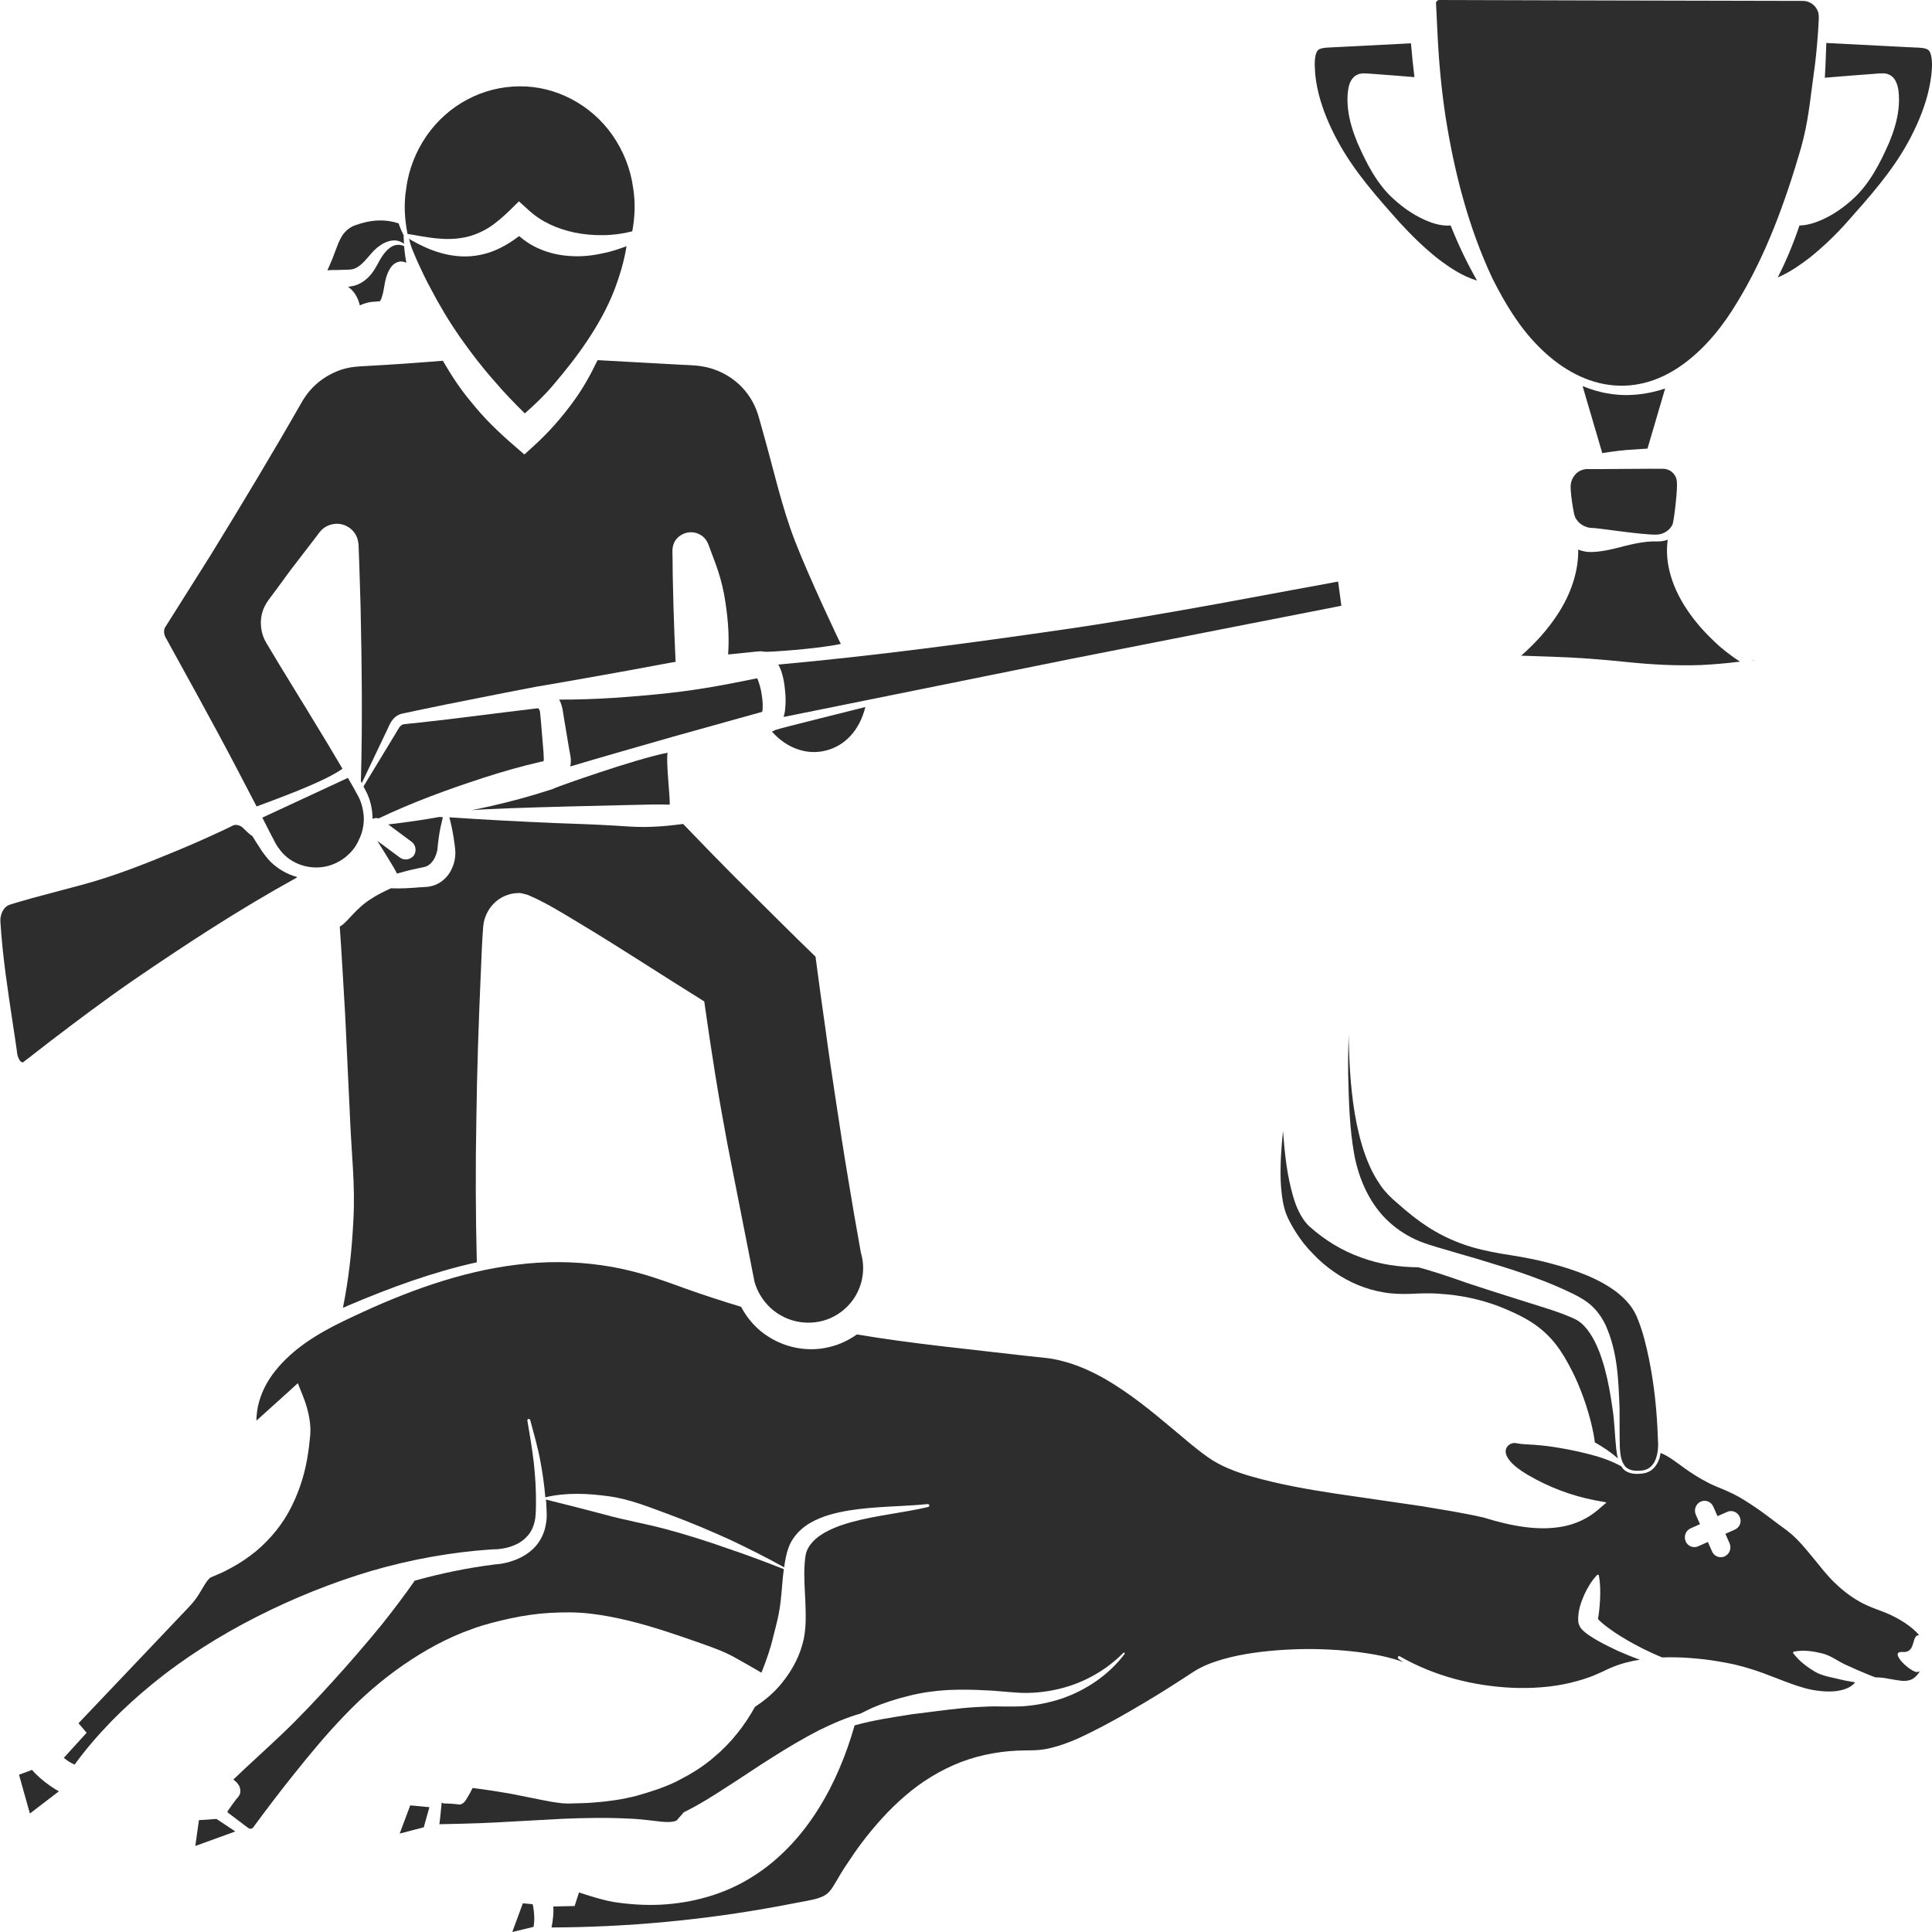 <?xml version="1.0" encoding="utf-8"?>
<!-- Generator: Adobe Illustrator 24.1.2, SVG Export Plug-In . SVG Version: 6.00 Build 0)  -->
<svg version="1.1" id="Layer_1" xmlns="http://www.w3.org/2000/svg" xmlns:xlink="http://www.w3.org/1999/xlink" x="0px" y="0px"
	 viewBox="0 0 128 128" style="enable-background:new 0 0 128 128;" xml:space="preserve">
<style type="text/css">
	.st0{fill:#2D2D2D;}
</style>
<g>
	<path class="st0" d="M26.88,56.94c-0.14,0-0.27-0.04-0.38-0.12L25,55.71c0.47,0.75,1.18,1.89,1.28,2.13
		c0.01,0.01,0.01,0.03,0.01,0.04c0.44-0.13,0.87-0.24,1.31-0.33l0.47-0.1l0.12-0.03l0.05-0.02c0.03-0.01,0.06-0.03,0.1-0.05
		c0.14-0.07,0.26-0.2,0.37-0.36c0.11-0.16,0.19-0.37,0.25-0.6c0.03-0.09,0.03-0.28,0.05-0.43l0.06-0.48
		c0.06-0.45,0.16-0.89,0.27-1.34c-0.08-0.01-0.17-0.01-0.26-0.01c-1.11,0.2-2.23,0.36-3.36,0.49l1.55,1.15
		c0.28,0.21,0.35,0.62,0.14,0.92C27.27,56.85,27.08,56.94,26.88,56.94z"/>
	<path class="st0" d="M27.38,15.56l0.51,0.09c0.34,0.05,0.67,0.11,0.99,0.14c0.66,0.07,1.29,0.06,1.88-0.06
		c0.59-0.11,1.14-0.35,1.64-0.66c0.5-0.32,0.96-0.73,1.41-1.17l0.57-0.56L35,13.9c0.85,0.79,1.9,1.26,3.08,1.51
		c0.59,0.12,1.22,0.18,1.86,0.17c0.63,0,1.29-0.09,1.89-0.24l0.06-0.02c0.18-0.96,0.21-1.93,0.06-2.85
		c-0.17-1.29-0.66-2.49-1.37-3.51c-1.42-2.04-3.78-3.27-6.17-3.24c-1.19,0.01-2.38,0.3-3.44,0.87c-1.07,0.56-2,1.39-2.71,2.41
		c-0.7,1.02-1.19,2.22-1.35,3.51c-0.16,0.97-0.11,1.99,0.09,2.99C27.14,15.52,27.28,15.54,27.38,15.56z"/>
	<path class="st0" d="M26.2,16.24c-0.27,0.07-0.48,0.24-0.67,0.46c-0.19,0.22-0.34,0.47-0.48,0.74c-0.17,0.3-0.33,0.61-0.61,0.89
		c-0.26,0.28-0.66,0.54-1.06,0.62c-0.12,0.03-0.21,0.03-0.32,0.05c0.04,0.03,0.1,0.08,0.16,0.13c0.12,0.1,0.24,0.24,0.33,0.39
		c0.15,0.23,0.23,0.47,0.29,0.71c0.23-0.1,0.47-0.18,0.71-0.22c0.3-0.03,0.59-0.05,0.59-0.05c0,0.05,0.12-0.09,0.17-0.32
		c0.15-0.42,0.15-1.05,0.4-1.6c0.12-0.27,0.32-0.58,0.65-0.68c0.21-0.07,0.39-0.03,0.56,0.05c-0.05-0.28-0.09-0.54-0.12-0.82
		c-0.01-0.1-0.02-0.2-0.03-0.29C26.58,16.22,26.38,16.2,26.2,16.24z"/>
	<path class="st0" d="M23.18,17.86c0.23-0.01,0.41-0.09,0.62-0.24c0.21-0.15,0.41-0.38,0.61-0.61c0.22-0.26,0.45-0.53,0.75-0.73
		c0.29-0.21,0.65-0.37,1.03-0.35c0.22,0.01,0.41,0.1,0.58,0.22c0-0.02,0-0.04-0.01-0.06l-0.01-0.25l-0.01-0.12
		c0-0.01,0-0.05,0.01-0.11c-0.13-0.26-0.25-0.53-0.34-0.81c-0.63-0.21-1.27-0.24-1.88-0.14c-0.33,0.05-0.66,0.15-0.96,0.25
		c-0.3,0.1-0.52,0.26-0.7,0.45c-0.37,0.38-0.56,1.05-0.83,1.74c-0.11,0.27-0.23,0.54-0.35,0.81c0.21-0.02,0.41-0.03,0.62-0.02
		C22.63,17.87,22.95,17.88,23.18,17.86z"/>
	<path class="st0" d="M51.35,48.37c-0.05,0.04-0.14,0.07-0.21,0.1c0.52,0.58,1.09,0.95,1.65,1.15c0.66,0.24,1.31,0.26,1.91,0.11
		c0.61-0.15,1.18-0.47,1.65-0.98c0.43-0.47,0.78-1.09,0.98-1.91C57.34,46.85,51.48,48.29,51.35,48.37z"/>
	<path class="st0" d="M44.51,48.83l4.12-1.15l1.87-0.52c0.02-0.08,0.03-0.2,0.03-0.32c0.01-0.29-0.03-0.61-0.08-0.92
		c-0.05-0.31-0.14-0.62-0.24-0.88c-0.01-0.04-0.03-0.07-0.05-0.1l-1.82,0.36c-1.4,0.27-2.81,0.49-4.23,0.64
		c-2.34,0.24-4.69,0.42-7.07,0.41c0,0.01,0.01,0.01,0.01,0.01c0.14,0.24,0.21,0.54,0.24,0.75l0.08,0.5l0.34,2.03l0.05,0.26
		c0.01,0.09,0.03,0.14,0.05,0.31c0.02,0.19,0.01,0.38-0.03,0.57C40.03,50.11,42.28,49.47,44.51,48.83z"/>
	<path class="st0" d="M1.45,70.37c0.08,0.03,0.09,0.01,0.1,0c0.02-0.02-0.02,0.01,0.08-0.07l0.34-0.26l1.34-1.04
		C5.09,67.64,6.9,66.28,8.75,65c3.55-2.43,7.12-4.77,10.92-6.86c0-0.01,0-0.02-0.01-0.03c0-0.01,0.01-0.01,0.01-0.01
		c-0.65-0.18-1.25-0.52-1.75-1.01c-0.19-0.2-0.37-0.42-0.54-0.66l-0.4-0.62l-0.26-0.42c-0.05-0.03-0.1-0.07-0.15-0.1
		c-0.25-0.2-0.45-0.45-0.6-0.54c-0.17-0.1-0.35-0.12-0.48-0.08c-0.03,0.01-0.06,0.02-0.09,0.04l-0.18,0.09l-0.38,0.18
		c-1.02,0.48-2.05,0.94-3.09,1.37c-2.08,0.86-4.17,1.7-6.35,2.28l-3.26,0.87c-0.27,0.08-0.54,0.15-0.81,0.23l-0.4,0.12
		c-0.14,0.04-0.29,0.09-0.36,0.12c-0.36,0.15-0.59,0.67-0.54,1.14c0.14,2.27,0.49,4.53,0.83,6.78c0.09,0.56,0.17,1.13,0.25,1.69
		c0.04,0.34,0.06,0.41,0.14,0.56C1.29,70.26,1.38,70.35,1.45,70.37z"/>
	<path class="st0" d="M35.7,16.47c-0.47-0.2-0.91-0.49-1.31-0.83c-0.39,0.3-0.8,0.57-1.25,0.79c-0.69,0.35-1.47,0.54-2.24,0.56
		c-0.77,0.01-1.51-0.14-2.19-0.39c-0.34-0.12-0.66-0.27-0.98-0.43c-0.16-0.08-0.31-0.16-0.47-0.25c-0.06-0.03-0.11-0.08-0.16-0.12
		c0.04,0.18,0.08,0.35,0.14,0.52l0.05,0.14c0.12,0.3,0.25,0.6,0.38,0.9c0.27,0.58,0.54,1.17,0.85,1.73
		c0.59,1.13,1.24,2.22,1.96,3.25c0.72,1.03,1.49,2.03,2.32,2.96c0.62,0.73,1.29,1.42,1.97,2.09c0.67-0.59,1.32-1.21,1.9-1.9
		c0.78-0.92,1.55-1.88,2.24-2.92c0.69-1.03,1.31-2.13,1.77-3.3c0.37-0.96,0.67-1.96,0.83-2.96c-0.47,0.18-0.93,0.33-1.42,0.44
		c-0.7,0.16-1.43,0.26-2.17,0.22C37.17,16.94,36.41,16.79,35.7,16.47z"/>
	<path class="st0" d="M10.92,42.12l0.05,0.11l0.71,1.29l1.42,2.58c0.94,1.72,1.88,3.45,2.79,5.2L17,53.43
		c1.03-0.39,4.47-1.61,5.69-2.5c-0.65-1.11-1.32-2.22-1.99-3.31c-0.25-0.42-0.51-0.84-0.77-1.26l-1.54-2.52l-0.76-1.27
		c-0.36-0.6-0.46-1.42-0.21-2.12c0.11-0.35,0.37-0.71,0.49-0.86l0.44-0.59l0.87-1.19l1.79-2.33l0.11-0.15l0.07-0.09
		c0.05-0.05,0.09-0.11,0.14-0.15c0.21-0.2,0.49-0.33,0.77-0.37c0.57-0.09,1.14,0.17,1.45,0.68c0.07,0.12,0.13,0.26,0.16,0.4
		c0.03,0.12,0.05,0.32,0.05,0.35l0.01,0.37l0.03,0.74l0.09,2.96c0.08,3.84,0.13,7.68,0.02,11.53l0.06,0.13l1.71-3.59
		c0.08-0.17,0.12-0.28,0.25-0.49c0.12-0.19,0.3-0.37,0.53-0.46c0.06-0.03,0.12-0.05,0.19-0.06l0.13-0.03l0.25-0.05l0.5-0.11
		l1.98-0.41l3.98-0.79l2.02-0.39c0.34-0.05,5.9-1.02,8.34-1.49c0.3-0.06,0.6-0.11,0.91-0.16c-0.06-1.21-0.1-2.42-0.14-3.63
		l-0.05-2.1l-0.01-1.05l-0.01-0.52c0-0.03-0.01-0.28,0.08-0.51c0.08-0.23,0.25-0.44,0.46-0.57c0.4-0.26,0.91-0.29,1.36-0.01
		c0.22,0.14,0.39,0.37,0.47,0.58l0.49,1.31c0.24,0.66,0.43,1.32,0.56,2.01c0.23,1.3,0.37,2.62,0.27,4l1.97-0.2h0.03
		c0.05-0.01,0.1-0.01,0.14-0.01c0.09,0,0.19,0.01,0.27,0.03c0.16,0.04,3.56-0.19,5.06-0.52c-0.03,0-2.15-4.5-3.03-6.79
		c-0.89-2.29-1.41-4.7-2.08-7.06c-0.17-0.58-0.32-1.23-0.5-1.68c-0.2-0.5-0.48-0.96-0.84-1.36c-0.72-0.81-1.73-1.35-2.82-1.51
		c-0.52-0.08-1.18-0.08-1.77-0.12l-1.82-0.1l-3.26-0.18c-0.45,0.94-0.96,1.87-1.58,2.71c-0.77,1.07-1.65,2.07-2.64,2.97l-0.63,0.57
		l-0.67-0.58c-1.02-0.88-2-1.82-2.84-2.88c-0.72-0.85-1.33-1.78-1.89-2.75c-1.7,0.14-3.4,0.26-5.1,0.35
		c-0.51,0.03-0.92,0.05-1.34,0.16c-0.42,0.1-0.82,0.28-1.19,0.49c-0.75,0.44-1.34,1.05-1.76,1.82c-1.95,3.41-3.98,6.78-6.04,10.13
		l-3,4.76c-0.03,0.09-0.05,0.19-0.04,0.29c0.01,0.05,0.01,0.1,0.03,0.14C10.9,42.07,10.9,42.09,10.92,42.12z"/>
	<path class="st0" d="M107.32,95.95c0.03,0.43,0.09,0.89,0.35,1.2c0.27,0.31,0.74,0.32,1.16,0.27c0.21-0.03,0.4-0.12,0.55-0.26
		c0.15-0.14,0.26-0.33,0.33-0.53c0.14-0.41,0.17-0.87,0.13-1.3l0,0l0-0.01c-0.06-1.79-0.24-3.59-0.6-5.33
		c-0.18-0.87-0.39-1.73-0.7-2.51c-0.28-0.79-0.76-1.33-1.37-1.83c-1.24-0.96-2.86-1.53-4.49-1.96c-0.82-0.22-1.66-0.38-2.52-0.52
		c-0.86-0.13-1.78-0.29-2.72-0.57c-0.93-0.28-1.84-0.69-2.66-1.2c-0.82-0.51-1.56-1.11-2.25-1.73c-0.33-0.27-0.77-0.7-1.06-1.13
		c-0.3-0.43-0.55-0.88-0.75-1.34c-0.4-0.91-0.65-1.84-0.84-2.76c-0.37-1.85-0.48-3.69-0.52-5.5l0-0.41
		c-0.04,0.87-0.05,1.75-0.04,2.62c0.04,1.78,0.09,3.61,0.4,5.33c0.32,1.72,1.08,3.36,2.3,4.47c0.61,0.56,1.3,0.99,2.06,1.3
		c0.74,0.29,1.62,0.51,2.46,0.77c0.85,0.24,1.7,0.49,2.55,0.76c0.85,0.26,1.7,0.53,2.55,0.85c0.85,0.31,1.68,0.65,2.52,1.06
		c0.42,0.21,0.85,0.43,1.29,0.82c0.41,0.38,0.7,0.82,0.92,1.27c0.82,1.83,0.85,3.68,0.93,5.49
		C107.31,94.16,107.29,95.07,107.32,95.95z"/>
	<path class="st0" d="M106.32,90.68c-0.23-0.84-0.53-1.67-0.97-2.33c-0.22-0.33-0.47-0.62-0.75-0.81c-0.25-0.18-0.65-0.32-1.04-0.48
		c-0.79-0.3-1.63-0.54-2.47-0.81l-2.52-0.8c-0.85-0.27-1.69-0.55-2.53-0.85c-0.68-0.24-2.03-0.64-2.08-0.64h0
		c-1.26-0.01-2.56-0.19-3.79-0.65c-1.24-0.44-2.41-1.15-3.41-2.05c-0.33-0.3-0.56-0.69-0.72-1.02c-0.17-0.34-0.28-0.68-0.38-1.02
		c-0.19-0.67-0.32-1.32-0.42-1.98c-0.11-0.77-0.18-1.54-0.24-2.3c-0.11,1.1-0.19,2.21-0.15,3.31c0.03,0.61,0.09,1.22,0.24,1.79
		c0.14,0.55,0.45,1.1,0.77,1.61c0.33,0.52,0.71,1,1.14,1.43c0.42,0.45,0.89,0.84,1.39,1.19c1,0.7,2.14,1.17,3.32,1.36
		c0.58,0.1,1.18,0.11,1.76,0.09c0.63-0.03,1.3-0.06,1.95,0c1.31,0.08,2.6,0.35,3.84,0.81c1.22,0.49,2.47,1.03,3.49,2.15
		c0.47,0.52,0.84,1.09,1.15,1.67c0.32,0.58,0.6,1.17,0.83,1.78c0.24,0.6,0.44,1.22,0.61,1.85c0.09,0.31,0.15,0.63,0.22,0.94
		c0.03,0.16,0.06,0.32,0.08,0.48l0.02,0.16c0.54,0.31,1.07,0.65,1.53,1.07c-0.06-0.21-0.08-0.43-0.11-0.64
		c-0.1-0.91-0.11-1.8-0.25-2.69C106.7,92.4,106.55,91.52,106.32,90.68z"/>
	<path class="st0" d="M31.32,107.91c0.84-0.31,1.66-0.5,2.51-0.69c0.84-0.18,1.71-0.31,2.58-0.36c0.87-0.05,1.76-0.06,2.64,0.04
		c0.87,0.1,1.71,0.26,2.54,0.46c1.66,0.4,3.24,0.95,4.81,1.5c0.76,0.27,1.62,0.57,2.35,0.99c0.58,0.32,1.14,0.65,1.7,0.97
		c0.32-0.82,0.6-1.6,0.78-2.39c0.19-0.74,0.4-1.5,0.49-2.35c0.08-0.67,0.11-1.39,0.21-2.12c-1.24-0.49-2.49-0.96-3.75-1.38
		c-1.33-0.47-2.68-0.9-4.03-1.26c-1.36-0.37-2.74-0.6-4.07-0.97c-1.29-0.34-2.57-0.67-3.91-1c0,0.06,0.01,0.13,0.02,0.19l0.03,0.71
		c0.01,0.25-0.01,0.51-0.06,0.77c-0.09,0.51-0.32,1.03-0.69,1.44c-0.36,0.4-0.83,0.69-1.31,0.88c-0.49,0.19-0.96,0.29-1.51,0.32
		l0.05,0c-1.77,0.22-3.51,0.59-5.22,1.06c-0.7,1-1.44,1.98-2.2,2.93c-1.04,1.27-2.11,2.51-3.21,3.72c-1.1,1.21-2.21,2.4-3.39,3.52
		c-1.06,1.01-2.16,1.99-3.22,3.01c0.07,0.06,0.14,0.11,0.21,0.18c0.09,0.12,0.28,0.27,0.25,0.67c-0.02,0.19-0.18,0.35-0.18,0.35
		l-0.11,0.13c-0.19,0.24-0.37,0.51-0.55,0.77c-0.01,0.02,0,0.05-0.01,0.07c0.43,0.33,0.87,0.66,1.31,0.99c0,0,0.25,0.23,0.41-0.01
		c0.88-1.2,1.78-2.38,2.71-3.54c1.05-1.31,2.13-2.62,3.31-3.84c1.17-1.23,2.47-2.36,3.88-3.34
		C28.11,109.35,29.65,108.49,31.32,107.91z"/>
	<path class="st0" d="M31.85,64.56c0.04-0.8,0.06-1.61,0.11-2.4l0.04-0.6c0.01-0.25,0.06-0.6,0.18-0.88
		c0.23-0.58,0.68-1.06,1.24-1.31c0.28-0.12,0.58-0.2,0.89-0.2c0.13-0.03,0.37,0.04,0.56,0.09c0.11,0.03,0.16,0.05,0.21,0.08
		l0.16,0.07c0.42,0.18,0.75,0.37,1.12,0.56c0.7,0.39,1.39,0.81,2.07,1.22c2.73,1.64,5.38,3.39,8.09,5.07l0.14,0.09l0.02,0.15
		c0.22,1.55,0.45,3.1,0.7,4.65c0.25,1.55,0.52,3.09,0.81,4.63l1.8,9.15c0.28,0.97,0.94,1.79,1.8,2.25c0.85,0.47,1.87,0.57,2.78,0.31
		c0.91-0.26,1.7-0.89,2.16-1.72c0.46-0.83,0.58-1.82,0.32-2.72l-0.01-0.02l-0.01-0.07c-0.3-1.64-0.58-3.29-0.85-4.94
		c-0.28-1.65-0.53-3.3-0.78-4.95c-0.25-1.65-0.5-3.31-0.72-4.96c-0.23-1.57-0.44-3.15-0.65-4.73c-1.56-1.5-3.09-3.05-4.64-4.58
		c-0.81-0.79-1.6-1.61-2.4-2.42c-0.58-0.6-1.15-1.19-1.73-1.79l-0.58,0.07c-0.65,0.08-1.31,0.12-1.97,0.13
		c-0.65,0-1.31-0.04-1.97-0.09c-1.31-0.08-2.62-0.12-3.94-0.17c-2.34-0.1-4.68-0.22-7.03-0.38c0.12,0.44,0.21,0.88,0.28,1.32
		l0.07,0.48c0.02,0.16,0.04,0.3,0.05,0.52c0,0.41-0.09,0.83-0.3,1.21c-0.2,0.39-0.54,0.73-0.99,0.93c-0.11,0.05-0.23,0.08-0.35,0.11
		l-0.17,0.03l-0.12,0.01l-0.47,0.03c-0.62,0.05-1.24,0.09-1.87,0.06c-0.45,0.21-0.91,0.43-1.31,0.7c-0.47,0.29-0.87,0.66-1.25,1.07
		c-0.2,0.21-0.37,0.41-0.6,0.61c-0.07,0.06-0.15,0.11-0.23,0.16c0.14,1.96,0.24,3.92,0.36,5.88l0.32,6.8
		c0.09,2.27,0.36,4.54,0.22,6.8c-0.1,2-0.3,3.82-0.69,5.78c0.12-0.05,0.24-0.11,0.36-0.16c2.75-1.17,5.58-2.21,8.51-2.86v-0.02
		c-0.08-3.16-0.09-6.31-0.03-9.46C31.6,70.96,31.71,67.76,31.85,64.56z"/>
	<path class="st0" d="M36.01,49.86l-0.17-2.05l-0.05-0.51c-0.01-0.14-0.01-0.16-0.04-0.24c-0.06-0.12-0.11-0.13-0.08-0.14
		l-1.98,0.24l-4.03,0.5l-2.02,0.23l-0.5,0.05l-0.25,0.03l-0.12,0.01c-0.03,0-0.05,0.01-0.06,0.01c-0.08,0.03-0.17,0.09-0.24,0.18
		c-0.06,0.08-0.17,0.28-0.25,0.41l-2.13,3.51c0,0-0.01,0-0.01,0.01l0.16,0.31c0.25,0.47,0.39,1,0.43,1.53
		c0.01,0.11,0.01,0.21,0.01,0.31c0.13-0.05,0.27-0.07,0.41-0.03c2.25-1.07,4.55-1.91,6.88-2.67c1.29-0.42,2.59-0.79,3.9-1.09
		c0.04-0.01,0.1-0.03,0.13-0.03c0.01-0.03,0.03-0.07,0.03-0.11c0.01,0-0.01-0.12-0.01-0.2L36.01,49.86z"/>
	<path class="st0" d="M23.73,55.75c0.03-0.09,0.06-0.16,0.11-0.24c0.21-0.48,0.3-1.02,0.25-1.54c-0.05-0.45-0.17-0.89-0.39-1.28
		c-0.2-0.38-0.43-0.77-0.65-1.15h-0.01l-5.66,2.63l0.54,1.06l0.34,0.65c0.1,0.18,0.22,0.35,0.36,0.52c0.54,0.66,1.38,1.05,2.26,1.07
		c0.87,0.03,1.75-0.35,2.36-1.01C23.44,56.25,23.6,56.01,23.73,55.75z"/>
	<path class="st0" d="M36.41,52.34c-1.29,0.42-2.59,0.77-3.91,1.07c-0.41,0.09-0.83,0.18-1.25,0.27c1.84-0.18,11.34-0.36,11.99-0.38
		c0.38-0.01,0.76,0,1.13,0.01c0.04-0.41-0.26-2.89-0.14-3.44c-2.17,0.42-7.29,2.25-7.47,2.34C36.53,52.32,36.5,52.31,36.41,52.34z"
		/>
	<path class="st0" d="M51.77,44.49c0.14,0.43,0.2,0.82,0.24,1.23c0.04,0.41,0.06,0.81,0.01,1.24c-0.01,0.17-0.05,0.35-0.1,0.54
		l19.05-3.85l10.01-1.97l5-0.98l2.5-0.49l0.39-0.08l-0.04-0.28l-0.17-1.28l-0.01-0.04l-0.42,0.08l-2.51,0.46l-5.02,0.93
		c-3.34,0.6-6.69,1.19-10.06,1.68c-6.34,0.92-12.69,1.77-19.08,2.35C51.65,44.17,51.72,44.34,51.77,44.49z"/>
	<path class="st0" d="M127.76,3.32c-0.19-0.2-0.91-0.16-1.46-0.2l-1.75-0.09l-3.51-0.18c-0.01,0-0.02-0.01-0.04-0.02
		c-0.02,0.52-0.04,1.05-0.06,1.57c-0.01,0.25-0.03,0.5-0.04,0.75l1.71-0.14l1.06-0.08l0.53-0.04c0.18-0.01,0.33-0.04,0.57-0.03
		c0.12,0,0.26,0.02,0.42,0.1c0.16,0.07,0.29,0.22,0.37,0.35c0.15,0.27,0.19,0.5,0.22,0.71c0.05,0.41,0.04,0.81,0,1.2
		c-0.09,0.79-0.33,1.53-0.62,2.23c-0.61,1.39-1.32,2.78-2.46,3.79c-0.57,0.51-1.19,0.95-1.9,1.28c-0.48,0.22-1.03,0.41-1.58,0.42
		c-0.4,1.18-0.87,2.33-1.44,3.44c0.78-0.33,1.46-0.81,2.12-1.31c0.87-0.7,1.69-1.48,2.44-2.32c1.49-1.68,3.02-3.38,4.11-5.39
		c0.54-1,0.99-2.05,1.27-3.13c0.13-0.54,0.24-1.09,0.27-1.65C128.03,4.06,127.96,3.46,127.76,3.32z"/>
	<path class="st0" d="M106.15,30.02c0.71-0.11,1.42-0.21,2.12-0.24c0.29-0.02,0.59-0.04,0.88-0.06l1.17-3.98
		c-1.22,0.41-2.52,0.55-3.77,0.33c-0.59-0.09-1.16-0.27-1.7-0.49l1.29,4.39C106.14,29.98,106.15,30,106.15,30.02z"/>
	<path class="st0" d="M126.05,109.45c0.93,0.07,0.55-1.14,1.1-1.12c-0.52-0.6-1.34-1.11-2.17-1.46c-0.45-0.19-1.2-0.42-1.8-0.77
		c-0.62-0.35-1.18-0.8-1.67-1.28c-0.49-0.48-0.89-1-1.28-1.48c-0.39-0.47-0.75-0.92-1.13-1.31c-0.19-0.19-0.39-0.38-0.6-0.54
		c-0.18-0.16-0.49-0.36-0.72-0.54c-0.49-0.37-0.97-0.74-1.46-1.07c-0.49-0.33-0.97-0.65-1.48-0.9c-0.26-0.13-0.52-0.24-0.78-0.35
		c-0.3-0.12-0.61-0.25-0.9-0.4c-0.59-0.3-1.13-0.65-1.64-1.02c-0.5-0.36-0.96-0.73-1.5-0.95c-0.03,0.15-0.05,0.3-0.11,0.45
		c-0.09,0.22-0.21,0.44-0.4,0.61c-0.18,0.17-0.42,0.27-0.66,0.3c-0.43,0.06-0.98,0.06-1.33-0.32c-0.04-0.05-0.07-0.11-0.11-0.16
		c-0.7-0.38-1.45-0.63-2.22-0.82c-0.78-0.2-1.56-0.35-2.36-0.47c-0.4-0.06-0.8-0.1-1.2-0.13c-0.4-0.02-0.81-0.03-1.2-0.11
		c-0.52-0.1-1.54,0.74,0.8,2.11c1.36,0.8,2.89,1.38,4.45,1.68l0.76,0.14l-0.57,0.49c-0.66,0.57-1.47,0.94-2.3,1.1
		c-0.83,0.16-1.66,0.15-2.47,0.05c-0.97-0.12-1.9-0.36-2.81-0.64c-1.35-0.31-2.72-0.52-4.08-0.75l-5.7-0.83
		c-1.9-0.29-3.8-0.62-5.7-1.17c-0.47-0.14-0.95-0.3-1.42-0.5c-0.46-0.19-0.96-0.46-1.37-0.75c-0.83-0.59-1.56-1.23-2.3-1.85
		c-1.47-1.24-2.94-2.43-4.54-3.35c-0.8-0.45-1.63-0.83-2.48-1.08c-0.43-0.12-0.86-0.23-1.29-0.28L68,89.83
		c-3.73-0.44-7.48-0.79-11.23-1.42c-0.54,0.38-1.14,0.67-1.77,0.82c-1.36,0.36-2.86,0.1-4.04-0.64c-0.79-0.48-1.43-1.19-1.86-2.01
		c-1.26-0.38-2.51-0.79-3.75-1.23c-0.92-0.34-1.8-0.65-2.7-0.92c-0.91-0.26-1.83-0.47-2.76-0.6c-1.87-0.27-3.77-0.28-5.66-0.04
		c-3.77,0.46-7.4,1.81-10.85,3.44c-1.73,0.8-3.4,1.71-4.67,3.05c-0.63,0.66-1.15,1.42-1.44,2.26c-0.15,0.41-0.24,0.85-0.27,1.28
		c-0.01,0.1-0.01,0.2-0.01,0.3l2.14-1.93l0.6-0.55l0.31,0.77c0.25,0.62,0.42,1.21,0.5,1.88c0.04,0.33,0.03,0.73-0.01,1.01
		c-0.03,0.3-0.06,0.61-0.11,0.92c-0.17,1.22-0.53,2.44-1.1,3.58c-0.56,1.15-1.4,2.17-2.38,2.99c-0.5,0.4-1.02,0.76-1.58,1.06
		c-0.28,0.14-0.55,0.31-0.84,0.42c-0.26,0.11-0.67,0.28-0.62,0.28c-0.07,0.06-0.21,0.22-0.34,0.44c-0.14,0.21-0.28,0.48-0.47,0.77
		c-0.1,0.14-0.2,0.29-0.34,0.45c-0.14,0.16-0.21,0.23-0.32,0.35l-0.61,0.64l-2.42,2.55l-4.2,4.42l0.54,0.63l-0.62,0.68l-0.89,0.98
		c0.09,0.07,0.17,0.14,0.26,0.2c0.14,0.1,0.3,0.17,0.45,0.25c1.48-2.02,3.24-3.78,5.14-5.33c2.14-1.75,4.48-3.22,6.92-4.46
		c2.44-1.24,4.98-2.26,7.59-3.04c2.61-0.76,5.31-1.25,8.02-1.43l0.03,0h0.02c0.76,0,1.64-0.23,2.17-0.77
		c0.28-0.26,0.47-0.6,0.57-0.99c0.11-0.38,0.1-0.82,0.11-1.29c0.01-0.91-0.05-1.83-0.15-2.74c-0.11-0.91-0.26-1.82-0.42-2.74
		c-0.01-0.05,0.02-0.1,0.07-0.11c0.05-0.01,0.1,0.02,0.12,0.07l0,0.01c0.24,0.89,0.5,1.79,0.67,2.71c0.15,0.79,0.26,1.59,0.33,2.4
		c1.38-0.33,2.81-0.26,4.19-0.07c1.44,0.19,2.78,0.76,4.13,1.25c1.34,0.5,2.66,1.06,3.96,1.65c1.2,0.57,2.38,1.16,3.54,1.81
		c0.02-0.13,0.04-0.26,0.06-0.39c0.08-0.43,0.2-1.01,0.51-1.47c0.3-0.46,0.7-0.81,1.12-1.06c0.85-0.5,1.75-0.7,2.62-0.85
		c1.75-0.28,3.49-0.25,5.2-0.42c0.05,0,0.09,0.03,0.11,0.07c0.01,0.05-0.02,0.1-0.07,0.12c-1.7,0.4-3.44,0.55-5.07,1
		c-0.81,0.22-1.6,0.52-2.21,0.97c-0.3,0.23-0.54,0.49-0.69,0.78c-0.16,0.29-0.19,0.6-0.22,1.03c-0.06,0.81,0.01,1.65,0.05,2.56
		c0.03,0.9,0.07,1.9-0.22,2.84c-0.27,0.94-0.77,1.79-1.36,2.51c-0.5,0.62-1.1,1.12-1.76,1.55c-0.69,1.25-1.59,2.4-2.72,3.34
		c-0.73,0.64-1.57,1.14-2.43,1.58c-0.87,0.43-1.79,0.72-2.71,0.98c-0.93,0.24-1.86,0.37-2.79,0.44c-0.46,0.04-0.93,0.05-1.39,0.06
		l-0.35,0.01l-0.39-0.02c-0.24-0.03-0.49-0.06-0.72-0.1c-0.94-0.17-1.83-0.37-2.73-0.54c-0.82-0.14-1.65-0.27-2.48-0.37
		c-0.07,0.14-0.14,0.28-0.22,0.42c-0.06,0.11-0.12,0.21-0.19,0.32c-0.04,0.06-0.07,0.11-0.13,0.18c-0.04,0.03-0.04,0.07-0.21,0.15
		c-0.02,0.03-0.22,0.02-0.19,0.02l-0.02,0l-0.04-0.01c-0.3-0.04-0.61-0.05-0.92-0.06c-0.08-0.02-0.09-0.07-0.13-0.03l-0.09,0.91
		l-0.06,0.5c0.11,0,2.61-0.05,3.78-0.12l4.38-0.24c1.47-0.06,2.95-0.09,4.45-0.01c0.37,0.01,0.75,0.05,1.12,0.09
		c0.39,0.04,0.76,0.09,1.06,0.12c0.31,0.02,0.6,0.02,0.77-0.03c0.09-0.02,0.12-0.05,0.14-0.05c0.01,0,0,0,0.02-0.01l0.47-0.54
		c0.96-0.47,1.94-1.08,2.9-1.71c0.98-0.62,1.94-1.29,2.94-1.91c0.99-0.63,2.01-1.24,3.07-1.79c0.9-0.44,1.83-0.86,2.8-1.13
		c0.26-0.13,0.52-0.26,0.78-0.38c0.79-0.34,1.61-0.6,2.44-0.8c0.83-0.21,1.68-0.33,2.53-0.38c0.85-0.04,1.71-0.03,2.56,0.02
		c0.43,0.01,0.85,0.06,1.27,0.09c0.42,0.03,0.8,0.07,1.21,0.08c0.8,0.01,1.6-0.08,2.38-0.27c1.56-0.37,3.06-1.19,4.23-2.37l0-0.01
		c0.02-0.02,0.06-0.03,0.08-0.01c0.03,0.02,0.03,0.06,0.01,0.09c-1.03,1.36-2.5,2.37-4.14,2.94c-0.82,0.27-1.68,0.45-2.54,0.51
		c-0.43,0.03-0.88,0.02-1.29,0.02c-0.41,0-0.82-0.02-1.23,0.01c-1.64,0.05-3.24,0.31-4.85,0.5c-1.28,0.2-2.57,0.39-3.83,0.74
		c-0.55,1.93-1.32,3.82-2.41,5.55c-0.55,0.88-1.19,1.72-1.92,2.48c-0.73,0.76-1.55,1.45-2.46,2.01c-1.81,1.15-3.95,1.73-6.05,1.84
		c-1.06,0.05-2.1-0.02-3.14-0.18c-0.59-0.11-1.06-0.25-1.56-0.4c-0.24-0.07-0.48-0.16-0.72-0.23l-0.12,0.37l-0.17,0.53l-0.52,0.01
		l-0.89,0.02c0.01,0.21,0.01,0.43-0.01,0.64c-0.02,0.25-0.06,0.5-0.11,0.75c5.05-0.02,10.09-0.49,15.05-1.41l1.95-0.37
		c0.32-0.06,0.61-0.13,0.86-0.23c0.25-0.1,0.4-0.21,0.55-0.37c0.3-0.34,0.62-1.01,1-1.58c0.38-0.57,0.76-1.15,1.18-1.7
		c0.84-1.1,1.78-2.16,2.86-3.08c1.08-0.93,2.33-1.7,3.68-2.22c1.36-0.52,2.82-0.76,4.25-0.77c0.4-0.01,0.6,0,0.89-0.03
		c0.27-0.02,0.56-0.07,0.84-0.14c0.57-0.14,1.15-0.35,1.72-0.6c1.13-0.51,2.31-1.15,3.44-1.8c1.14-0.66,2.27-1.34,3.37-2.06
		l0.83-0.54c0.33-0.22,0.67-0.39,1.01-0.53c0.67-0.27,1.35-0.45,2.02-0.59c1.35-0.27,2.7-0.38,4.05-0.42
		c1.35-0.03,2.7,0.04,4.03,0.21c0.96,0.13,1.94,0.31,2.86,0.65c-0.11-0.07-0.22-0.14-0.33-0.22c-0.04-0.03-0.05-0.09-0.03-0.13
		c0.03-0.05,0.09-0.06,0.13-0.03c2.28,1.31,4.87,1.96,7.44,2.08c1.28,0.05,2.57-0.03,3.81-0.32c0.61-0.15,1.22-0.32,1.79-0.58
		l0.43-0.19c0.16-0.08,0.32-0.16,0.49-0.23c0.33-0.14,0.67-0.26,1.02-0.35c0.3-0.08,0.6-0.14,0.91-0.19
		c-0.48-0.17-0.95-0.37-1.42-0.57c-0.45-0.21-0.9-0.43-1.35-0.68c-0.22-0.13-0.44-0.26-0.67-0.42c-0.11-0.08-0.23-0.17-0.36-0.3
		c-0.07-0.09-0.14-0.12-0.25-0.41c-0.05-0.25-0.02-0.23-0.03-0.28l0-0.12c0.02-0.59,0.2-1.05,0.4-1.52
		c0.21-0.46,0.47-0.91,0.85-1.31c0.01-0.01,0.02-0.02,0.04-0.02c0.04-0.01,0.08,0.02,0.08,0.06c0.1,0.54,0.1,1.04,0.08,1.53
		c-0.02,0.47-0.07,0.95-0.14,1.34c0.03,0.03,0.06,0.06,0.08,0.09c0.15,0.15,0.33,0.3,0.51,0.43c0.37,0.28,0.76,0.54,1.17,0.78
		c0.79,0.48,1.63,0.89,2.49,1.25c0.59-0.02,1.18-0.01,1.75,0.03c0.68,0.05,1.36,0.12,2.02,0.24c0.34,0.06,0.65,0.11,1,0.19
		c0.34,0.08,0.67,0.17,1,0.27c1.31,0.39,2.5,0.98,3.71,1.31c0.6,0.16,1.23,0.24,1.84,0.21c0.57-0.04,1.17-0.21,1.47-0.6
		c-0.33-0.06-0.66-0.11-0.98-0.19c-0.58-0.15-1.2-0.22-1.71-0.53c-0.51-0.31-0.99-0.66-1.41-1.2c-0.01-0.01-0.01-0.02-0.01-0.03
		c-0.01-0.04,0.02-0.08,0.06-0.09c0.67-0.12,1.28-0.02,1.85,0.12c0.57,0.13,1.04,0.51,1.56,0.75c0.52,0.24,1.05,0.47,1.59,0.69
		c0.13,0.05,0.26,0.1,0.39,0.15c0.29,0,0.58,0.03,0.86,0.09c0.32,0.05,0.62,0.11,0.89,0.14c0.28,0.02,0.51-0.02,0.7-0.12
		c0.18-0.1,0.35-0.28,0.49-0.5c-0.07,0.01-0.15,0.04-0.22,0.04C126.43,110.67,125.12,109.38,126.05,109.45z M114.94,101.34
		l-0.63,0.28l0.28,0.63c0.14,0.33,0,0.71-0.32,0.86c-0.08,0.04-0.17,0.06-0.26,0.06c-0.24,0-0.48-0.14-0.58-0.38l-0.28-0.63
		l-0.63,0.28c-0.08,0.04-0.17,0.06-0.26,0.06c-0.24,0-0.48-0.14-0.58-0.38c-0.14-0.33,0-0.71,0.32-0.86l0.63-0.28l-0.28-0.63
		c-0.14-0.33,0-0.71,0.32-0.86c0.32-0.15,0.7,0,0.84,0.33l0.28,0.63l0.63-0.28c0.32-0.15,0.7,0,0.84,0.33
		C115.41,100.82,115.26,101.2,114.94,101.34z"/>
	<path class="st0" d="M104.11,31.89c-0.06,0.2-0.06,0.38-0.04,0.63c0.03,0.48,0.11,0.96,0.2,1.43c0.02,0.13,0.05,0.21,0.08,0.29
		c0.03,0.08,0.07,0.15,0.12,0.21c0.09,0.13,0.2,0.23,0.31,0.3c0.11,0.08,0.23,0.13,0.35,0.17c0.06,0.02,0.12,0.04,0.18,0.04
		c0.03,0.01,0.06,0.01,0.09,0.01l0.05,0.01l0.09,0c0.47,0.02,3.25,0.46,4.19,0.44c0.45,0,0.88-0.27,1.07-0.65
		c0.1-0.18,0.35-2.34,0.3-2.82c-0.01-0.14-0.03-0.19-0.04-0.24c-0.02-0.05-0.03-0.11-0.06-0.15c-0.05-0.09-0.11-0.18-0.19-0.25
		c-0.07-0.07-0.16-0.13-0.26-0.17c-0.05-0.02-0.09-0.04-0.14-0.05c-0.03-0.01-0.05-0.01-0.08-0.02l-0.04-0.01l-0.09,0
		c-0.47-0.02-4.47,0.03-5.14,0.02c-0.23,0.03-0.46,0.12-0.64,0.3C104.28,31.52,104.17,31.7,104.11,31.89z"/>
	<path class="st0" d="M87.37,6.24c0.28,1.09,0.73,2.14,1.27,3.13c1.09,2.01,2.62,3.72,4.11,5.39c0.76,0.83,1.57,1.62,2.44,2.32
		c0.81,0.62,1.66,1.21,2.67,1.51c-0.67-1.17-1.25-2.39-1.75-3.65c-0.63,0.05-1.27-0.16-1.82-0.42c-0.71-0.33-1.33-0.77-1.9-1.28
		c-1.15-1.01-1.85-2.4-2.46-3.79c-0.29-0.71-0.53-1.44-0.62-2.23c-0.04-0.39-0.06-0.79,0-1.2c0.03-0.21,0.06-0.44,0.22-0.71
		c0.08-0.13,0.21-0.28,0.37-0.35c0.16-0.08,0.3-0.09,0.42-0.1c0.24,0,0.38,0.02,0.57,0.03l0.53,0.04l1.06,0.08l1.23,0.1
		c-0.09-0.74-0.17-1.49-0.23-2.24l-2.93,0.15l-1.75,0.09c-0.56,0.04-1.28,0.01-1.46,0.2c-0.2,0.14-0.27,0.74-0.22,1.27
		C87.13,5.14,87.24,5.7,87.37,6.24z"/>
	<path class="st0" d="M95.78,7.79c0.58,3.65,1.51,7.27,3.08,10.62c0.82,1.64,1.78,3.25,3.08,4.55c1.28,1.3,2.9,2.31,4.68,2.54
		c0.89,0.12,1.79,0.04,2.64-0.22c0.85-0.26,1.64-0.69,2.35-1.22c1.43-1.07,2.57-2.5,3.5-4.06c1.89-3.1,3.16-6.59,4.2-10.16
		c0.5-1.79,0.59-3.05,0.85-4.91c0.14-0.93,0.22-1.87,0.29-2.8l0.04-0.71c0.01-0.24,0.03-0.46-0.05-0.66
		c-0.14-0.41-0.55-0.7-0.99-0.7C115.74,0.06,95.36,0,95.36,0c-0.05,0-0.09,0.02-0.13,0.04c-0.04,0.03-0.07,0.07-0.08,0.1
		c0,0.02-0.01,0.04-0.01,0.06c0,0,0.08,1.6,0.1,2.06C95.33,4.12,95.5,5.96,95.78,7.79z"/>
	<path class="st0" d="M115.16,43.85l0.12-0.01c-0.6-0.4-1.18-0.83-1.7-1.34c-0.63-0.59-1.21-1.24-1.71-1.96
		c-0.5-0.72-0.92-1.52-1.17-2.37c-0.24-0.78-0.32-1.62-0.21-2.41c-0.23,0.08-0.47,0.12-0.71,0.11c-0.94-0.03-1.88,0.24-2.83,0.48
		c-0.47,0.11-0.94,0.2-1.41,0.22l-0.09,0l-0.13,0c-0.09,0-0.17-0.01-0.26-0.02c-0.17-0.03-0.34-0.07-0.5-0.14
		c0.03,1.48-0.52,2.99-1.33,4.24c-0.68,1.05-1.52,1.98-2.45,2.79l2.06,0.07c1.64,0.05,3.29,0.18,4.93,0.35
		c1.64,0.17,3.29,0.26,4.93,0.2C113.51,44.02,114.34,43.95,115.16,43.85z"/>
	<path class="st0" d="M30.51,118.82C30.51,118.82,30.52,118.82,30.51,118.82L30.51,118.82L30.51,118.82z"/>
	<path class="st0" d="M35.29,126.16l-0.65-0.06l-0.7,1.9l1.41-0.34c0.04-0.25,0.06-0.51,0.04-0.78c-0.01-0.2-0.04-0.4-0.07-0.59
		C35.31,126.25,35.3,126.2,35.29,126.16z"/>
	<path class="st0" d="M26.48,121.48l1.6-0.42c0.03-0.12,0.06-0.22,0.09-0.34l0.17-0.6l0.11-0.39l-1.27-0.12L26.48,121.48z"/>
	<path class="st0" d="M13.18,120.59l-0.24,1.71l2.65-0.96c-0.42-0.28-0.83-0.56-1.25-0.83L13.18,120.59z"/>
	<path class="st0" d="M105.83,107.11c-0.03-0.07-0.03-0.03-0.02-0.02C105.81,107.1,105.82,107.11,105.83,107.11z"/>
	<path class="st0" d="M2.66,117.8c-0.11-0.1-0.22-0.2-0.33-0.31c-0.07-0.08-0.14-0.15-0.21-0.23l-0.86,0.32l0.72,2.57l1.92-1.47
		c-0.19-0.11-0.37-0.22-0.56-0.35C3.11,118.17,2.89,118,2.66,117.8z"/>
	<path class="st0" d="M36.01,50.44c-0.02,0.01-0.03,0.02-0.03,0.03c0,0,0,0-0.01,0.01c-0.01,0.02,0.01,0.01,0.04-0.02
		C36.01,50.45,36.01,50.45,36.01,50.44C36.01,50.44,36.01,50.44,36.01,50.44z"/>
	<path class="st0" d="M116.09,43.75c0.13-0.01,0.1-0.03,0.07-0.03C116.15,43.72,116.12,43.73,116.09,43.75z"/>
</g>
</svg>
